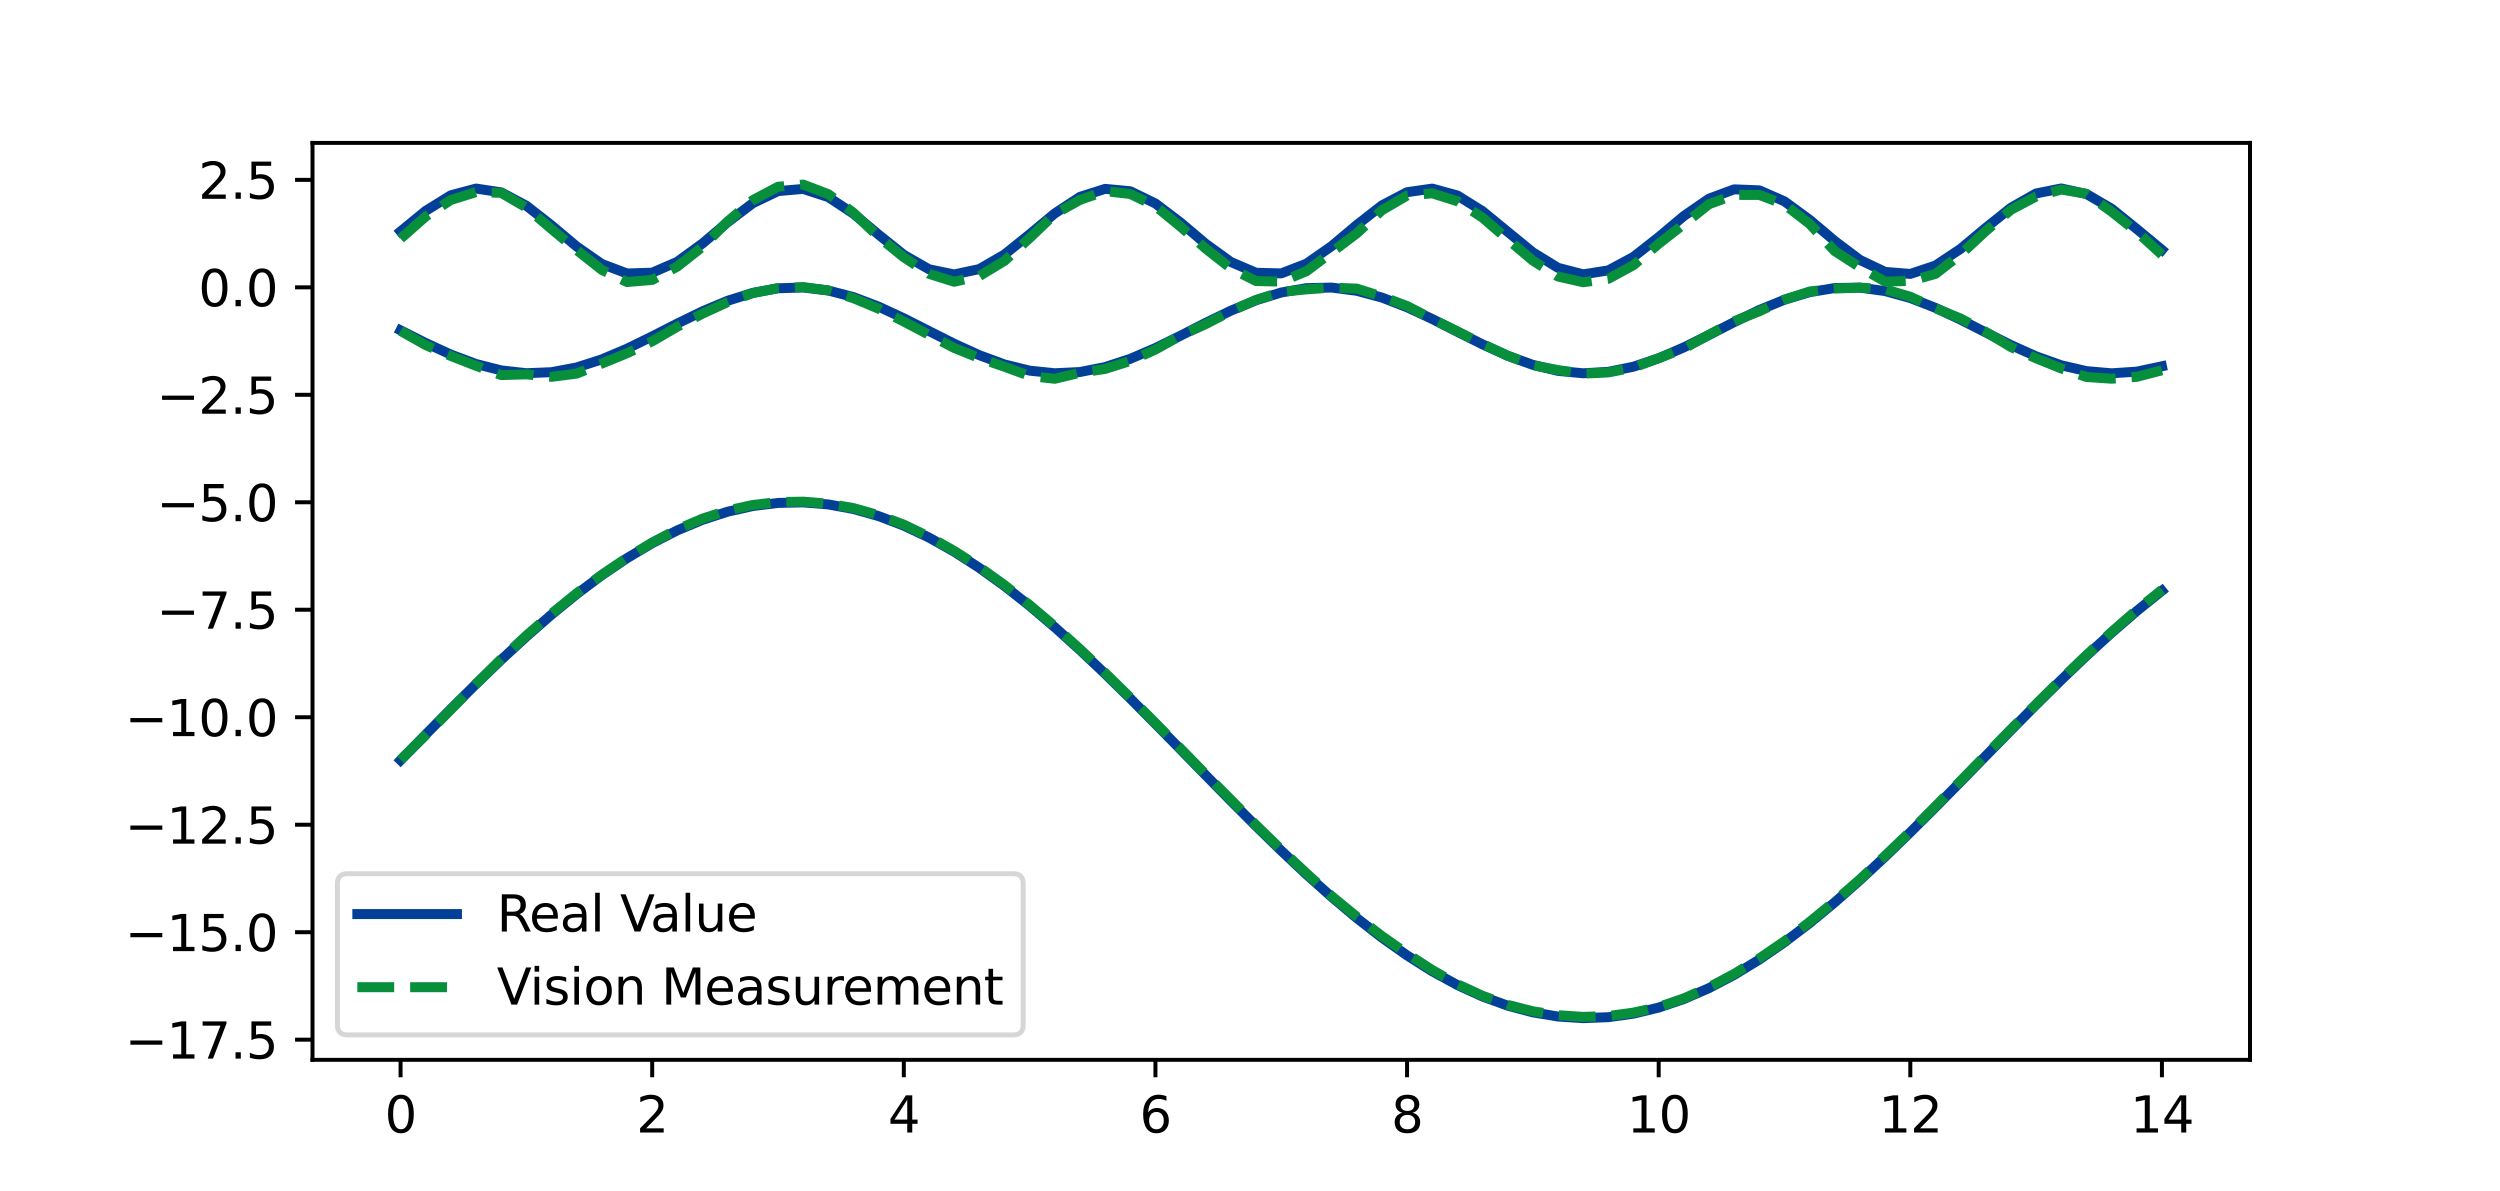 <?xml version="1.0" encoding="utf-8" standalone="no"?>
<!DOCTYPE svg PUBLIC "-//W3C//DTD SVG 1.1//EN"
  "http://www.w3.org/Graphics/SVG/1.1/DTD/svg11.dtd">
<svg xmlns:xlink="http://www.w3.org/1999/xlink" width="501.84pt" height="239.04pt" viewBox="0 0 501.84 239.04" xmlns="http://www.w3.org/2000/svg" version="1.1">
 <defs>
  <style type="text/css">*{stroke-linejoin: round; stroke-linecap: butt}</style>
 </defs>
 <g id="figure_1">
  <g id="patch_1">
   <path d="M 0 239.04 
L 501.84 239.04 
L 501.84 0 
L 0 0 
z
" style="fill: #ffffff"/>
  </g>
  <g id="axes_1">
   <g id="patch_2">
    <path d="M 62.73 212.746 
L 451.656 212.746 
L 451.656 28.685 
L 62.73 28.685 
z
" style="fill: #ffffff"/>
   </g>
   <g id="matplotlib.axis_1">
    <g id="xtick_1">
     <g id="line2d_1">
      <defs>
       <path id="mb026c5be31" d="M 0 0 
L 0 3.5 
" style="stroke: #000000; stroke-width: 0.8"/>
      </defs>
      <g>
       <use xlink:href="#mb026c5be31" x="80.408" y="212.746" style="stroke: #000000; stroke-width: 0.8"/>
      </g>
     </g>
     <g id="text_1">
      <!-- 0 -->
      <g transform="translate(77.227 227.344)scale(0.1 -0.1)">
       <defs>
        <path id="DejaVuSans-30" d="M 2034 4250 
Q 1547 4250 1301 3770 
Q 1056 3291 1056 2328 
Q 1056 1369 1301 889 
Q 1547 409 2034 409 
Q 2525 409 2770 889 
Q 3016 1369 3016 2328 
Q 3016 3291 2770 3770 
Q 2525 4250 2034 4250 
z
M 2034 4750 
Q 2819 4750 3233 4129 
Q 3647 3509 3647 2328 
Q 3647 1150 3233 529 
Q 2819 -91 2034 -91 
Q 1250 -91 836 529 
Q 422 1150 422 2328 
Q 422 3509 836 4129 
Q 1250 4750 2034 4750 
z
" transform="scale(0.016)"/>
       </defs>
       <use xlink:href="#DejaVuSans-30"/>
      </g>
     </g>
    </g>
    <g id="xtick_2">
     <g id="line2d_2">
      <g>
       <use xlink:href="#mb026c5be31" x="130.918" y="212.746" style="stroke: #000000; stroke-width: 0.8"/>
      </g>
     </g>
     <g id="text_2">
      <!-- 2 -->
      <g transform="translate(127.737 227.344)scale(0.1 -0.1)">
       <defs>
        <path id="DejaVuSans-32" d="M 1228 531 
L 3431 531 
L 3431 0 
L 469 0 
L 469 531 
Q 828 903 1448 1529 
Q 2069 2156 2228 2338 
Q 2531 2678 2651 2914 
Q 2772 3150 2772 3378 
Q 2772 3750 2511 3984 
Q 2250 4219 1831 4219 
Q 1534 4219 1204 4116 
Q 875 4013 500 3803 
L 500 4441 
Q 881 4594 1212 4672 
Q 1544 4750 1819 4750 
Q 2544 4750 2975 4387 
Q 3406 4025 3406 3419 
Q 3406 3131 3298 2873 
Q 3191 2616 2906 2266 
Q 2828 2175 2409 1742 
Q 1991 1309 1228 531 
z
" transform="scale(0.016)"/>
       </defs>
       <use xlink:href="#DejaVuSans-32"/>
      </g>
     </g>
    </g>
    <g id="xtick_3">
     <g id="line2d_3">
      <g>
       <use xlink:href="#mb026c5be31" x="181.428" y="212.746" style="stroke: #000000; stroke-width: 0.8"/>
      </g>
     </g>
     <g id="text_3">
      <!-- 4 -->
      <g transform="translate(178.247 227.344)scale(0.1 -0.1)">
       <defs>
        <path id="DejaVuSans-34" d="M 2419 4116 
L 825 1625 
L 2419 1625 
L 2419 4116 
z
M 2253 4666 
L 3047 4666 
L 3047 1625 
L 3713 1625 
L 3713 1100 
L 3047 1100 
L 3047 0 
L 2419 0 
L 2419 1100 
L 313 1100 
L 313 1709 
L 2253 4666 
z
" transform="scale(0.016)"/>
       </defs>
       <use xlink:href="#DejaVuSans-34"/>
      </g>
     </g>
    </g>
    <g id="xtick_4">
     <g id="line2d_4">
      <g>
       <use xlink:href="#mb026c5be31" x="231.938" y="212.746" style="stroke: #000000; stroke-width: 0.8"/>
      </g>
     </g>
     <g id="text_4">
      <!-- 6 -->
      <g transform="translate(228.757 227.344)scale(0.1 -0.1)">
       <defs>
        <path id="DejaVuSans-36" d="M 2113 2584 
Q 1688 2584 1439 2293 
Q 1191 2003 1191 1497 
Q 1191 994 1439 701 
Q 1688 409 2113 409 
Q 2538 409 2786 701 
Q 3034 994 3034 1497 
Q 3034 2003 2786 2293 
Q 2538 2584 2113 2584 
z
M 3366 4563 
L 3366 3988 
Q 3128 4100 2886 4159 
Q 2644 4219 2406 4219 
Q 1781 4219 1451 3797 
Q 1122 3375 1075 2522 
Q 1259 2794 1537 2939 
Q 1816 3084 2150 3084 
Q 2853 3084 3261 2657 
Q 3669 2231 3669 1497 
Q 3669 778 3244 343 
Q 2819 -91 2113 -91 
Q 1303 -91 875 529 
Q 447 1150 447 2328 
Q 447 3434 972 4092 
Q 1497 4750 2381 4750 
Q 2619 4750 2861 4703 
Q 3103 4656 3366 4563 
z
" transform="scale(0.016)"/>
       </defs>
       <use xlink:href="#DejaVuSans-36"/>
      </g>
     </g>
    </g>
    <g id="xtick_5">
     <g id="line2d_5">
      <g>
       <use xlink:href="#mb026c5be31" x="282.448" y="212.746" style="stroke: #000000; stroke-width: 0.8"/>
      </g>
     </g>
     <g id="text_5">
      <!-- 8 -->
      <g transform="translate(279.267 227.344)scale(0.1 -0.1)">
       <defs>
        <path id="DejaVuSans-38" d="M 2034 2216 
Q 1584 2216 1326 1975 
Q 1069 1734 1069 1313 
Q 1069 891 1326 650 
Q 1584 409 2034 409 
Q 2484 409 2743 651 
Q 3003 894 3003 1313 
Q 3003 1734 2745 1975 
Q 2488 2216 2034 2216 
z
M 1403 2484 
Q 997 2584 770 2862 
Q 544 3141 544 3541 
Q 544 4100 942 4425 
Q 1341 4750 2034 4750 
Q 2731 4750 3128 4425 
Q 3525 4100 3525 3541 
Q 3525 3141 3298 2862 
Q 3072 2584 2669 2484 
Q 3125 2378 3379 2068 
Q 3634 1759 3634 1313 
Q 3634 634 3220 271 
Q 2806 -91 2034 -91 
Q 1263 -91 848 271 
Q 434 634 434 1313 
Q 434 1759 690 2068 
Q 947 2378 1403 2484 
z
M 1172 3481 
Q 1172 3119 1398 2916 
Q 1625 2713 2034 2713 
Q 2441 2713 2670 2916 
Q 2900 3119 2900 3481 
Q 2900 3844 2670 4047 
Q 2441 4250 2034 4250 
Q 1625 4250 1398 4047 
Q 1172 3844 1172 3481 
z
" transform="scale(0.016)"/>
       </defs>
       <use xlink:href="#DejaVuSans-38"/>
      </g>
     </g>
    </g>
    <g id="xtick_6">
     <g id="line2d_6">
      <g>
       <use xlink:href="#mb026c5be31" x="332.958" y="212.746" style="stroke: #000000; stroke-width: 0.8"/>
      </g>
     </g>
     <g id="text_6">
      <!-- 10 -->
      <g transform="translate(326.595 227.344)scale(0.1 -0.1)">
       <defs>
        <path id="DejaVuSans-31" d="M 794 531 
L 1825 531 
L 1825 4091 
L 703 3866 
L 703 4441 
L 1819 4666 
L 2450 4666 
L 2450 531 
L 3481 531 
L 3481 0 
L 794 0 
L 794 531 
z
" transform="scale(0.016)"/>
       </defs>
       <use xlink:href="#DejaVuSans-31"/>
       <use xlink:href="#DejaVuSans-30" x="63.623"/>
      </g>
     </g>
    </g>
    <g id="xtick_7">
     <g id="line2d_7">
      <g>
       <use xlink:href="#mb026c5be31" x="383.468" y="212.746" style="stroke: #000000; stroke-width: 0.8"/>
      </g>
     </g>
     <g id="text_7">
      <!-- 12 -->
      <g transform="translate(377.105 227.344)scale(0.1 -0.1)">
       <use xlink:href="#DejaVuSans-31"/>
       <use xlink:href="#DejaVuSans-32" x="63.623"/>
      </g>
     </g>
    </g>
    <g id="xtick_8">
     <g id="line2d_8">
      <g>
       <use xlink:href="#mb026c5be31" x="433.978" y="212.746" style="stroke: #000000; stroke-width: 0.8"/>
      </g>
     </g>
     <g id="text_8">
      <!-- 14 -->
      <g transform="translate(427.615 227.344)scale(0.1 -0.1)">
       <use xlink:href="#DejaVuSans-31"/>
       <use xlink:href="#DejaVuSans-34" x="63.623"/>
      </g>
     </g>
    </g>
   </g>
   <g id="matplotlib.axis_2">
    <g id="ytick_1">
     <g id="line2d_9">
      <defs>
       <path id="m044dde9e71" d="M 0 0 
L -3.5 0 
" style="stroke: #000000; stroke-width: 0.8"/>
      </defs>
      <g>
       <use xlink:href="#m044dde9e71" x="62.73" y="208.698" style="stroke: #000000; stroke-width: 0.8"/>
      </g>
     </g>
     <g id="text_9">
      <!-- −17.5 -->
      <g transform="translate(25.085 212.497)scale(0.1 -0.1)">
       <defs>
        <path id="DejaVuSans-2212" d="M 678 2272 
L 4684 2272 
L 4684 1741 
L 678 1741 
L 678 2272 
z
" transform="scale(0.016)"/>
        <path id="DejaVuSans-37" d="M 525 4666 
L 3525 4666 
L 3525 4397 
L 1831 0 
L 1172 0 
L 2766 4134 
L 525 4134 
L 525 4666 
z
" transform="scale(0.016)"/>
        <path id="DejaVuSans-2e" d="M 684 794 
L 1344 794 
L 1344 0 
L 684 0 
L 684 794 
z
" transform="scale(0.016)"/>
        <path id="DejaVuSans-35" d="M 691 4666 
L 3169 4666 
L 3169 4134 
L 1269 4134 
L 1269 2991 
Q 1406 3038 1543 3061 
Q 1681 3084 1819 3084 
Q 2600 3084 3056 2656 
Q 3513 2228 3513 1497 
Q 3513 744 3044 326 
Q 2575 -91 1722 -91 
Q 1428 -91 1123 -41 
Q 819 9 494 109 
L 494 744 
Q 775 591 1075 516 
Q 1375 441 1709 441 
Q 2250 441 2565 725 
Q 2881 1009 2881 1497 
Q 2881 1984 2565 2268 
Q 2250 2553 1709 2553 
Q 1456 2553 1204 2497 
Q 953 2441 691 2322 
L 691 4666 
z
" transform="scale(0.016)"/>
       </defs>
       <use xlink:href="#DejaVuSans-2212"/>
       <use xlink:href="#DejaVuSans-31" x="83.789"/>
       <use xlink:href="#DejaVuSans-37" x="147.412"/>
       <use xlink:href="#DejaVuSans-2e" x="211.035"/>
       <use xlink:href="#DejaVuSans-35" x="242.822"/>
      </g>
     </g>
    </g>
    <g id="ytick_2">
     <g id="line2d_10">
      <g>
       <use xlink:href="#m044dde9e71" x="62.73" y="187.124" style="stroke: #000000; stroke-width: 0.8"/>
      </g>
     </g>
     <g id="text_10">
      <!-- −15.0 -->
      <g transform="translate(25.085 190.923)scale(0.1 -0.1)">
       <use xlink:href="#DejaVuSans-2212"/>
       <use xlink:href="#DejaVuSans-31" x="83.789"/>
       <use xlink:href="#DejaVuSans-35" x="147.412"/>
       <use xlink:href="#DejaVuSans-2e" x="211.035"/>
       <use xlink:href="#DejaVuSans-30" x="242.822"/>
      </g>
     </g>
    </g>
    <g id="ytick_3">
     <g id="line2d_11">
      <g>
       <use xlink:href="#m044dde9e71" x="62.73" y="165.549" style="stroke: #000000; stroke-width: 0.8"/>
      </g>
     </g>
     <g id="text_11">
      <!-- −12.5 -->
      <g transform="translate(25.085 169.348)scale(0.1 -0.1)">
       <use xlink:href="#DejaVuSans-2212"/>
       <use xlink:href="#DejaVuSans-31" x="83.789"/>
       <use xlink:href="#DejaVuSans-32" x="147.412"/>
       <use xlink:href="#DejaVuSans-2e" x="211.035"/>
       <use xlink:href="#DejaVuSans-35" x="242.822"/>
      </g>
     </g>
    </g>
    <g id="ytick_4">
     <g id="line2d_12">
      <g>
       <use xlink:href="#m044dde9e71" x="62.73" y="143.975" style="stroke: #000000; stroke-width: 0.8"/>
      </g>
     </g>
     <g id="text_12">
      <!-- −10.0 -->
      <g transform="translate(25.085 147.774)scale(0.1 -0.1)">
       <use xlink:href="#DejaVuSans-2212"/>
       <use xlink:href="#DejaVuSans-31" x="83.789"/>
       <use xlink:href="#DejaVuSans-30" x="147.412"/>
       <use xlink:href="#DejaVuSans-2e" x="211.035"/>
       <use xlink:href="#DejaVuSans-30" x="242.822"/>
      </g>
     </g>
    </g>
    <g id="ytick_5">
     <g id="line2d_13">
      <g>
       <use xlink:href="#m044dde9e71" x="62.73" y="122.4" style="stroke: #000000; stroke-width: 0.8"/>
      </g>
     </g>
     <g id="text_13">
      <!-- −7.5 -->
      <g transform="translate(31.447 126.2)scale(0.1 -0.1)">
       <use xlink:href="#DejaVuSans-2212"/>
       <use xlink:href="#DejaVuSans-37" x="83.789"/>
       <use xlink:href="#DejaVuSans-2e" x="147.412"/>
       <use xlink:href="#DejaVuSans-35" x="179.199"/>
      </g>
     </g>
    </g>
    <g id="ytick_6">
     <g id="line2d_14">
      <g>
       <use xlink:href="#m044dde9e71" x="62.73" y="100.826" style="stroke: #000000; stroke-width: 0.8"/>
      </g>
     </g>
     <g id="text_14">
      <!-- −5.0 -->
      <g transform="translate(31.447 104.625)scale(0.1 -0.1)">
       <use xlink:href="#DejaVuSans-2212"/>
       <use xlink:href="#DejaVuSans-35" x="83.789"/>
       <use xlink:href="#DejaVuSans-2e" x="147.412"/>
       <use xlink:href="#DejaVuSans-30" x="179.199"/>
      </g>
     </g>
    </g>
    <g id="ytick_7">
     <g id="line2d_15">
      <g>
       <use xlink:href="#m044dde9e71" x="62.73" y="79.252" style="stroke: #000000; stroke-width: 0.8"/>
      </g>
     </g>
     <g id="text_15">
      <!-- −2.5 -->
      <g transform="translate(31.447 83.051)scale(0.1 -0.1)">
       <use xlink:href="#DejaVuSans-2212"/>
       <use xlink:href="#DejaVuSans-32" x="83.789"/>
       <use xlink:href="#DejaVuSans-2e" x="147.412"/>
       <use xlink:href="#DejaVuSans-35" x="179.199"/>
      </g>
     </g>
    </g>
    <g id="ytick_8">
     <g id="line2d_16">
      <g>
       <use xlink:href="#m044dde9e71" x="62.73" y="57.677" style="stroke: #000000; stroke-width: 0.8"/>
      </g>
     </g>
     <g id="text_16">
      <!-- 0.0 -->
      <g transform="translate(39.827 61.476)scale(0.1 -0.1)">
       <use xlink:href="#DejaVuSans-30"/>
       <use xlink:href="#DejaVuSans-2e" x="63.623"/>
       <use xlink:href="#DejaVuSans-30" x="95.41"/>
      </g>
     </g>
    </g>
    <g id="ytick_9">
     <g id="line2d_17">
      <g>
       <use xlink:href="#m044dde9e71" x="62.73" y="36.103" style="stroke: #000000; stroke-width: 0.8"/>
      </g>
     </g>
     <g id="text_17">
      <!-- 2.5 -->
      <g transform="translate(39.827 39.902)scale(0.1 -0.1)">
       <use xlink:href="#DejaVuSans-32"/>
       <use xlink:href="#DejaVuSans-2e" x="63.623"/>
       <use xlink:href="#DejaVuSans-35" x="95.41"/>
      </g>
     </g>
    </g>
   </g>
   <g id="line2d_18">
    <path d="M 80.408 152.605 
L 85.459 147.435 
L 90.51 142.318 
L 95.561 137.303 
L 100.612 132.441 
L 105.663 127.781 
L 110.714 123.368 
L 115.765 119.248 
L 120.816 115.461 
L 125.867 112.045 
L 130.918 109.034 
L 135.969 106.459 
L 141.02 104.345 
L 146.071 102.713 
L 151.122 101.579 
L 156.173 100.956 
L 161.224 100.848 
L 166.275 101.258 
L 171.326 102.18 
L 176.377 103.606 
L 181.428 105.522 
L 186.479 107.909 
L 191.53 110.742 
L 196.581 113.993 
L 201.632 117.63 
L 206.683 121.617 
L 211.734 125.913 
L 216.785 130.475 
L 221.836 135.259 
L 226.887 140.217 
L 231.938 145.298 
L 236.989 150.452 
L 242.04 155.627 
L 247.091 160.772 
L 252.142 165.836 
L 257.193 170.768 
L 262.244 175.518 
L 267.295 180.039 
L 272.346 184.286 
L 277.397 188.216 
L 282.448 191.791 
L 287.499 194.974 
L 292.55 197.734 
L 297.601 200.042 
L 302.652 201.877 
L 307.703 203.22 
L 312.754 204.057 
L 317.805 204.379 
L 322.856 204.185 
L 327.907 203.475 
L 332.958 202.256 
L 338.009 200.542 
L 343.06 198.349 
L 348.111 195.698 
L 353.162 192.617 
L 358.213 189.136 
L 363.264 185.291 
L 368.315 181.118 
L 373.366 176.661 
L 378.417 171.963 
L 383.468 167.072 
L 388.519 162.037 
L 393.57 156.907 
L 398.621 151.734 
L 403.672 146.57 
L 408.723 141.466 
L 413.774 136.473 
L 418.825 131.642 
L 423.876 127.02 
L 428.927 122.654 
L 433.978 118.587 
" clip-path="url(#pb8f10dc869)" style="fill: none; stroke: #024097; stroke-width: 2; stroke-linecap: square"/>
   </g>
   <g id="line2d_19">
    <path d="M 80.408 66.307 
L 85.459 68.857 
L 90.51 71.18 
L 95.561 73.067 
L 100.612 74.35 
L 105.663 74.915 
L 110.714 74.711 
L 115.765 73.756 
L 120.816 72.136 
L 125.867 69.995 
L 130.918 67.525 
L 135.969 64.946 
L 141.02 62.488 
L 146.071 60.372 
L 151.122 58.785 
L 156.173 57.871 
L 161.224 57.71 
L 166.275 58.317 
L 171.326 59.638 
L 176.377 61.555 
L 181.428 63.896 
L 186.479 66.452 
L 191.53 68.995 
L 196.581 71.299 
L 201.632 73.156 
L 206.683 74.402 
L 211.734 74.924 
L 216.785 74.677 
L 221.836 73.682 
L 226.887 72.028 
L 231.938 69.863 
L 236.989 67.381 
L 242.04 64.803 
L 247.091 62.358 
L 252.142 60.267 
L 257.193 58.715 
L 262.244 57.842 
L 267.295 57.724 
L 272.346 58.373 
L 277.397 59.731 
L 282.448 61.676 
L 287.499 64.035 
L 292.55 66.597 
L 297.601 69.133 
L 302.652 71.416 
L 307.703 73.243 
L 312.754 74.451 
L 317.805 74.931 
L 322.856 74.64 
L 327.907 73.606 
L 332.958 71.919 
L 338.009 69.731 
L 343.06 67.237 
L 348.111 64.66 
L 353.162 62.23 
L 358.213 60.164 
L 363.264 58.647 
L 368.315 57.815 
L 373.366 57.74 
L 378.417 58.432 
L 383.468 59.826 
L 388.519 61.8 
L 393.57 64.176 
L 398.621 66.742 
L 403.672 69.27 
L 408.723 71.533 
L 413.774 73.329 
L 418.825 74.498 
L 423.876 74.935 
L 428.927 74.601 
L 433.978 73.527 
" clip-path="url(#pb8f10dc869)" style="fill: none; stroke: #024097; stroke-width: 2; stroke-linecap: square"/>
   </g>
   <g id="line2d_20">
    <path d="M 80.408 46.458 
L 85.459 42.321 
L 90.51 39.197 
L 95.561 37.85 
L 100.612 38.611 
L 105.663 41.294 
L 110.714 45.241 
L 115.765 49.486 
L 120.816 52.989 
L 125.867 54.894 
L 130.918 54.734 
L 135.969 52.547 
L 141.02 48.87 
L 146.071 44.602 
L 151.122 40.789 
L 156.173 38.364 
L 161.224 37.921 
L 166.275 39.568 
L 171.326 42.902 
L 176.377 47.107 
L 181.428 51.153 
L 186.479 54.05 
L 191.53 55.088 
L 196.581 54.013 
L 201.632 51.089 
L 206.683 47.031 
L 211.734 42.833 
L 216.785 39.522 
L 221.836 37.91 
L 226.887 38.391 
L 231.938 40.847 
L 236.989 44.677 
L 242.04 48.943 
L 247.091 52.601 
L 252.142 54.755 
L 257.193 54.878 
L 262.244 52.939 
L 267.295 49.414 
L 272.346 45.165 
L 277.397 41.233 
L 282.448 38.58 
L 287.499 37.856 
L 292.55 39.238 
L 297.601 42.388 
L 302.652 46.535 
L 307.703 50.663 
L 312.754 53.761 
L 317.805 55.072 
L 322.856 54.273 
L 327.907 51.562 
L 332.958 47.601 
L 338.009 43.36 
L 343.06 39.878 
L 348.111 38.007 
L 353.162 38.205 
L 358.213 40.424 
L 363.264 44.121 
L 368.315 48.389 
L 373.366 52.185 
L 378.417 54.579 
L 383.468 54.985 
L 388.519 53.303 
L 393.57 49.945 
L 398.621 45.734 
L 403.672 41.7 
L 408.723 38.831 
L 413.774 37.829 
L 418.825 38.941 
L 423.876 41.893 
L 428.927 45.962 
L 433.978 50.154 
" clip-path="url(#pb8f10dc869)" style="fill: none; stroke: #024097; stroke-width: 2; stroke-linecap: square"/>
   </g>
   <g id="line2d_21">
    <path d="M 80.408 152.518 
L 85.459 147.556 
L 90.51 142.421 
L 95.561 137.287 
L 100.612 132.281 
L 105.663 127.578 
L 110.714 123.177 
L 115.765 119.078 
L 120.816 115.367 
L 125.867 111.958 
L 130.918 108.895 
L 135.969 106.263 
L 141.02 104.105 
L 146.071 102.466 
L 151.122 101.361 
L 156.173 100.783 
L 161.224 100.697 
L 166.275 101.111 
L 171.326 101.991 
L 176.377 103.415 
L 181.428 105.313 
L 186.479 107.747 
L 191.53 110.578 
L 196.581 113.814 
L 201.632 117.438 
L 206.683 121.451 
L 211.734 125.723 
L 216.785 130.297 
L 221.836 135.086 
L 226.887 140.048 
L 231.938 145.14 
L 236.989 150.275 
L 242.04 155.452 
L 247.091 160.544 
L 252.142 165.636 
L 257.193 170.554 
L 262.244 175.301 
L 267.295 179.875 
L 272.346 184.017 
L 277.397 187.9 
L 282.448 191.439 
L 287.499 194.718 
L 292.55 197.566 
L 297.601 199.896 
L 302.652 201.708 
L 307.703 203.002 
L 312.754 203.779 
L 317.805 204.124 
L 322.856 203.952 
L 327.907 203.261 
L 332.958 202.139 
L 338.009 200.413 
L 343.06 198.17 
L 348.111 195.495 
L 353.162 192.388 
L 358.213 188.936 
L 363.264 185.052 
L 368.315 180.91 
L 373.366 176.509 
L 378.417 171.763 
L 383.468 166.93 
L 388.519 161.838 
L 393.57 156.747 
L 398.621 151.569 
L 403.672 146.391 
L 408.723 141.343 
L 413.774 136.337 
L 418.825 131.505 
L 423.876 126.845 
L 428.927 122.444 
L 433.978 118.388 
" clip-path="url(#pb8f10dc869)" style="fill: none; stroke-dasharray: 7.4,3.2; stroke-dashoffset: 0; stroke: #078f3c; stroke-width: 2"/>
   </g>
   <g id="line2d_22">
    <path d="M 80.408 66.43 
L 85.459 69.273 
L 90.51 71.464 
L 95.561 73.431 
L 100.612 75.295 
L 105.663 75.147 
L 110.714 75.651 
L 115.765 74.996 
L 120.816 72.978 
L 125.867 70.911 
L 130.918 68.518 
L 135.969 65.582 
L 141.02 62.957 
L 146.071 60.645 
L 151.122 58.834 
L 156.173 57.829 
L 161.224 57.631 
L 166.275 58.295 
L 171.326 59.868 
L 176.377 61.968 
L 181.428 64.552 
L 186.479 67.202 
L 191.53 69.846 
L 196.581 71.879 
L 201.632 73.619 
L 206.683 75.471 
L 211.734 76.037 
L 216.785 74.826 
L 221.836 74.062 
L 226.887 72.465 
L 231.938 70.166 
L 236.989 67.357 
L 242.04 65.055 
L 247.091 62.448 
L 252.142 60.205 
L 257.193 58.593 
L 262.244 58.091 
L 267.295 57.733 
L 272.346 57.929 
L 277.397 59.531 
L 282.448 61.424 
L 287.499 64.032 
L 292.55 66.52 
L 297.601 69.061 
L 302.652 71.41 
L 307.703 73.313 
L 312.754 74.291 
L 317.805 75.003 
L 322.856 74.759 
L 327.907 73.787 
L 332.958 71.894 
L 338.009 69.976 
L 343.06 67.203 
L 348.111 64.49 
L 353.162 62.481 
L 358.213 60.148 
L 363.264 58.516 
L 368.315 57.923 
L 373.366 57.732 
L 378.417 58.079 
L 383.468 59.567 
L 388.519 61.87 
L 393.57 63.939 
L 398.621 66.63 
L 403.672 69.666 
L 408.723 71.929 
L 413.774 73.966 
L 418.825 75.677 
L 423.876 76.023 
L 428.927 75.648 
L 433.978 74.337 
" clip-path="url(#pb8f10dc869)" style="fill: none; stroke-dasharray: 7.4,3.2; stroke-dashoffset: 0; stroke: #078f3c; stroke-width: 2"/>
   </g>
   <g id="line2d_23">
    <path d="M 80.408 47.905 
L 85.459 43.461 
L 90.51 40.136 
L 95.561 38.566 
L 100.612 38.71 
L 105.663 41.667 
L 110.714 45.976 
L 115.765 50.19 
L 120.816 54.186 
L 125.867 56.615 
L 130.918 56.191 
L 135.969 53.513 
L 141.02 49.53 
L 146.071 44.456 
L 151.122 40.173 
L 156.173 37.485 
L 161.224 37.051 
L 166.275 38.973 
L 171.326 42.712 
L 176.377 47.562 
L 181.428 51.643 
L 186.479 54.963 
L 191.53 56.559 
L 196.581 55.429 
L 201.632 52.366 
L 206.683 47.791 
L 211.734 42.949 
L 216.785 40.13 
L 221.836 38.363 
L 226.887 38.941 
L 231.938 41.364 
L 236.989 45.511 
L 242.04 49.912 
L 247.091 53.882 
L 252.142 56.415 
L 257.193 56.535 
L 262.244 54.449 
L 267.295 50.667 
L 272.346 46.848 
L 277.397 42.208 
L 282.448 39.26 
L 287.499 38.808 
L 292.55 40.399 
L 297.601 43.695 
L 302.652 48.054 
L 307.703 52.316 
L 312.754 55.509 
L 317.805 56.657 
L 322.856 55.967 
L 327.907 53.223 
L 332.958 48.935 
L 338.009 44.993 
L 343.06 40.988 
L 348.111 39.135 
L 353.162 39.129 
L 358.213 41.051 
L 363.264 44.954 
L 368.315 50.414 
L 373.366 53.667 
L 378.417 56.523 
L 383.468 56.4 
L 388.519 54.983 
L 393.57 51.058 
L 398.621 46.376 
L 403.672 42.109 
L 408.723 39.437 
L 413.774 38.05 
L 418.825 38.907 
L 423.876 42.489 
L 428.927 46.515 
L 433.978 51.135 
" clip-path="url(#pb8f10dc869)" style="fill: none; stroke-dasharray: 7.4,3.2; stroke-dashoffset: 0; stroke: #078f3c; stroke-width: 2"/>
   </g>
   <g id="patch_3">
    <path d="M 62.73 212.746 
L 62.73 28.685 
" style="fill: none; stroke: #000000; stroke-width: 0.8; stroke-linejoin: miter; stroke-linecap: square"/>
   </g>
   <g id="patch_4">
    <path d="M 451.656 212.746 
L 451.656 28.685 
" style="fill: none; stroke: #000000; stroke-width: 0.8; stroke-linejoin: miter; stroke-linecap: square"/>
   </g>
   <g id="patch_5">
    <path d="M 62.73 212.746 
L 451.656 212.746 
" style="fill: none; stroke: #000000; stroke-width: 0.8; stroke-linejoin: miter; stroke-linecap: square"/>
   </g>
   <g id="patch_6">
    <path d="M 62.73 28.685 
L 451.656 28.685 
" style="fill: none; stroke: #000000; stroke-width: 0.8; stroke-linejoin: miter; stroke-linecap: square"/>
   </g>
   <g id="legend_1">
    <g id="patch_7">
     <path d="M 69.73 207.746 
L 203.393 207.746 
Q 205.393 207.746 205.393 205.746 
L 205.393 177.389 
Q 205.393 175.389 203.393 175.389 
L 69.73 175.389 
Q 67.73 175.389 67.73 177.389 
L 67.73 205.746 
Q 67.73 207.746 69.73 207.746 
z
" style="fill: #ffffff; opacity: 0.8; stroke: #cccccc; stroke-linejoin: miter"/>
    </g>
    <g id="line2d_24">
     <path d="M 71.73 183.488 
L 81.73 183.488 
L 91.73 183.488 
" style="fill: none; stroke: #024097; stroke-width: 2; stroke-linecap: square"/>
    </g>
    <g id="text_18">
     <!-- Real Value -->
     <g transform="translate(99.73 186.988)scale(0.1 -0.1)">
      <defs>
       <path id="DejaVuSans-52" d="M 2841 2188 
Q 3044 2119 3236 1894 
Q 3428 1669 3622 1275 
L 4263 0 
L 3584 0 
L 2988 1197 
Q 2756 1666 2539 1819 
Q 2322 1972 1947 1972 
L 1259 1972 
L 1259 0 
L 628 0 
L 628 4666 
L 2053 4666 
Q 2853 4666 3247 4331 
Q 3641 3997 3641 3322 
Q 3641 2881 3436 2590 
Q 3231 2300 2841 2188 
z
M 1259 4147 
L 1259 2491 
L 2053 2491 
Q 2509 2491 2742 2702 
Q 2975 2913 2975 3322 
Q 2975 3731 2742 3939 
Q 2509 4147 2053 4147 
L 1259 4147 
z
" transform="scale(0.016)"/>
       <path id="DejaVuSans-65" d="M 3597 1894 
L 3597 1613 
L 953 1613 
Q 991 1019 1311 708 
Q 1631 397 2203 397 
Q 2534 397 2845 478 
Q 3156 559 3463 722 
L 3463 178 
Q 3153 47 2828 -22 
Q 2503 -91 2169 -91 
Q 1331 -91 842 396 
Q 353 884 353 1716 
Q 353 2575 817 3079 
Q 1281 3584 2069 3584 
Q 2775 3584 3186 3129 
Q 3597 2675 3597 1894 
z
M 3022 2063 
Q 3016 2534 2758 2815 
Q 2500 3097 2075 3097 
Q 1594 3097 1305 2825 
Q 1016 2553 972 2059 
L 3022 2063 
z
" transform="scale(0.016)"/>
       <path id="DejaVuSans-61" d="M 2194 1759 
Q 1497 1759 1228 1600 
Q 959 1441 959 1056 
Q 959 750 1161 570 
Q 1363 391 1709 391 
Q 2188 391 2477 730 
Q 2766 1069 2766 1631 
L 2766 1759 
L 2194 1759 
z
M 3341 1997 
L 3341 0 
L 2766 0 
L 2766 531 
Q 2569 213 2275 61 
Q 1981 -91 1556 -91 
Q 1019 -91 701 211 
Q 384 513 384 1019 
Q 384 1609 779 1909 
Q 1175 2209 1959 2209 
L 2766 2209 
L 2766 2266 
Q 2766 2663 2505 2880 
Q 2244 3097 1772 3097 
Q 1472 3097 1187 3025 
Q 903 2953 641 2809 
L 641 3341 
Q 956 3463 1253 3523 
Q 1550 3584 1831 3584 
Q 2591 3584 2966 3190 
Q 3341 2797 3341 1997 
z
" transform="scale(0.016)"/>
       <path id="DejaVuSans-6c" d="M 603 4863 
L 1178 4863 
L 1178 0 
L 603 0 
L 603 4863 
z
" transform="scale(0.016)"/>
       <path id="DejaVuSans-20" transform="scale(0.016)"/>
       <path id="DejaVuSans-56" d="M 1831 0 
L 50 4666 
L 709 4666 
L 2188 738 
L 3669 4666 
L 4325 4666 
L 2547 0 
L 1831 0 
z
" transform="scale(0.016)"/>
       <path id="DejaVuSans-75" d="M 544 1381 
L 544 3500 
L 1119 3500 
L 1119 1403 
Q 1119 906 1312 657 
Q 1506 409 1894 409 
Q 2359 409 2629 706 
Q 2900 1003 2900 1516 
L 2900 3500 
L 3475 3500 
L 3475 0 
L 2900 0 
L 2900 538 
Q 2691 219 2414 64 
Q 2138 -91 1772 -91 
Q 1169 -91 856 284 
Q 544 659 544 1381 
z
M 1991 3584 
L 1991 3584 
z
" transform="scale(0.016)"/>
      </defs>
      <use xlink:href="#DejaVuSans-52"/>
      <use xlink:href="#DejaVuSans-65" x="64.982"/>
      <use xlink:href="#DejaVuSans-61" x="126.506"/>
      <use xlink:href="#DejaVuSans-6c" x="187.785"/>
      <use xlink:href="#DejaVuSans-20" x="215.568"/>
      <use xlink:href="#DejaVuSans-56" x="247.355"/>
      <use xlink:href="#DejaVuSans-61" x="308.014"/>
      <use xlink:href="#DejaVuSans-6c" x="369.293"/>
      <use xlink:href="#DejaVuSans-75" x="397.076"/>
      <use xlink:href="#DejaVuSans-65" x="460.455"/>
     </g>
    </g>
    <g id="line2d_25">
     <path d="M 71.73 198.166 
L 81.73 198.166 
L 91.73 198.166 
" style="fill: none; stroke-dasharray: 7.4,3.2; stroke-dashoffset: 0; stroke: #078f3c; stroke-width: 2"/>
    </g>
    <g id="text_19">
     <!-- Vision Measurement -->
     <g transform="translate(99.73 201.666)scale(0.1 -0.1)">
      <defs>
       <path id="DejaVuSans-69" d="M 603 3500 
L 1178 3500 
L 1178 0 
L 603 0 
L 603 3500 
z
M 603 4863 
L 1178 4863 
L 1178 4134 
L 603 4134 
L 603 4863 
z
" transform="scale(0.016)"/>
       <path id="DejaVuSans-73" d="M 2834 3397 
L 2834 2853 
Q 2591 2978 2328 3040 
Q 2066 3103 1784 3103 
Q 1356 3103 1142 2972 
Q 928 2841 928 2578 
Q 928 2378 1081 2264 
Q 1234 2150 1697 2047 
L 1894 2003 
Q 2506 1872 2764 1633 
Q 3022 1394 3022 966 
Q 3022 478 2636 193 
Q 2250 -91 1575 -91 
Q 1294 -91 989 -36 
Q 684 19 347 128 
L 347 722 
Q 666 556 975 473 
Q 1284 391 1588 391 
Q 1994 391 2212 530 
Q 2431 669 2431 922 
Q 2431 1156 2273 1281 
Q 2116 1406 1581 1522 
L 1381 1569 
Q 847 1681 609 1914 
Q 372 2147 372 2553 
Q 372 3047 722 3315 
Q 1072 3584 1716 3584 
Q 2034 3584 2315 3537 
Q 2597 3491 2834 3397 
z
" transform="scale(0.016)"/>
       <path id="DejaVuSans-6f" d="M 1959 3097 
Q 1497 3097 1228 2736 
Q 959 2375 959 1747 
Q 959 1119 1226 758 
Q 1494 397 1959 397 
Q 2419 397 2687 759 
Q 2956 1122 2956 1747 
Q 2956 2369 2687 2733 
Q 2419 3097 1959 3097 
z
M 1959 3584 
Q 2709 3584 3137 3096 
Q 3566 2609 3566 1747 
Q 3566 888 3137 398 
Q 2709 -91 1959 -91 
Q 1206 -91 779 398 
Q 353 888 353 1747 
Q 353 2609 779 3096 
Q 1206 3584 1959 3584 
z
" transform="scale(0.016)"/>
       <path id="DejaVuSans-6e" d="M 3513 2113 
L 3513 0 
L 2938 0 
L 2938 2094 
Q 2938 2591 2744 2837 
Q 2550 3084 2163 3084 
Q 1697 3084 1428 2787 
Q 1159 2491 1159 1978 
L 1159 0 
L 581 0 
L 581 3500 
L 1159 3500 
L 1159 2956 
Q 1366 3272 1645 3428 
Q 1925 3584 2291 3584 
Q 2894 3584 3203 3211 
Q 3513 2838 3513 2113 
z
" transform="scale(0.016)"/>
       <path id="DejaVuSans-4d" d="M 628 4666 
L 1569 4666 
L 2759 1491 
L 3956 4666 
L 4897 4666 
L 4897 0 
L 4281 0 
L 4281 4097 
L 3078 897 
L 2444 897 
L 1241 4097 
L 1241 0 
L 628 0 
L 628 4666 
z
" transform="scale(0.016)"/>
       <path id="DejaVuSans-72" d="M 2631 2963 
Q 2534 3019 2420 3045 
Q 2306 3072 2169 3072 
Q 1681 3072 1420 2755 
Q 1159 2438 1159 1844 
L 1159 0 
L 581 0 
L 581 3500 
L 1159 3500 
L 1159 2956 
Q 1341 3275 1631 3429 
Q 1922 3584 2338 3584 
Q 2397 3584 2469 3576 
Q 2541 3569 2628 3553 
L 2631 2963 
z
" transform="scale(0.016)"/>
       <path id="DejaVuSans-6d" d="M 3328 2828 
Q 3544 3216 3844 3400 
Q 4144 3584 4550 3584 
Q 5097 3584 5394 3201 
Q 5691 2819 5691 2113 
L 5691 0 
L 5113 0 
L 5113 2094 
Q 5113 2597 4934 2840 
Q 4756 3084 4391 3084 
Q 3944 3084 3684 2787 
Q 3425 2491 3425 1978 
L 3425 0 
L 2847 0 
L 2847 2094 
Q 2847 2600 2669 2842 
Q 2491 3084 2119 3084 
Q 1678 3084 1418 2786 
Q 1159 2488 1159 1978 
L 1159 0 
L 581 0 
L 581 3500 
L 1159 3500 
L 1159 2956 
Q 1356 3278 1631 3431 
Q 1906 3584 2284 3584 
Q 2666 3584 2933 3390 
Q 3200 3197 3328 2828 
z
" transform="scale(0.016)"/>
       <path id="DejaVuSans-74" d="M 1172 4494 
L 1172 3500 
L 2356 3500 
L 2356 3053 
L 1172 3053 
L 1172 1153 
Q 1172 725 1289 603 
Q 1406 481 1766 481 
L 2356 481 
L 2356 0 
L 1766 0 
Q 1100 0 847 248 
Q 594 497 594 1153 
L 594 3053 
L 172 3053 
L 172 3500 
L 594 3500 
L 594 4494 
L 1172 4494 
z
" transform="scale(0.016)"/>
      </defs>
      <use xlink:href="#DejaVuSans-56"/>
      <use xlink:href="#DejaVuSans-69" x="66.158"/>
      <use xlink:href="#DejaVuSans-73" x="93.941"/>
      <use xlink:href="#DejaVuSans-69" x="146.041"/>
      <use xlink:href="#DejaVuSans-6f" x="173.824"/>
      <use xlink:href="#DejaVuSans-6e" x="235.006"/>
      <use xlink:href="#DejaVuSans-20" x="298.385"/>
      <use xlink:href="#DejaVuSans-4d" x="330.172"/>
      <use xlink:href="#DejaVuSans-65" x="416.451"/>
      <use xlink:href="#DejaVuSans-61" x="477.975"/>
      <use xlink:href="#DejaVuSans-73" x="539.254"/>
      <use xlink:href="#DejaVuSans-75" x="591.354"/>
      <use xlink:href="#DejaVuSans-72" x="654.732"/>
      <use xlink:href="#DejaVuSans-65" x="693.596"/>
      <use xlink:href="#DejaVuSans-6d" x="755.119"/>
      <use xlink:href="#DejaVuSans-65" x="852.531"/>
      <use xlink:href="#DejaVuSans-6e" x="914.055"/>
      <use xlink:href="#DejaVuSans-74" x="977.434"/>
     </g>
    </g>
   </g>
  </g>
 </g>
 <defs>
  <clipPath id="pb8f10dc869">
   <rect x="62.73" y="28.685" width="388.926" height="184.061"/>
  </clipPath>
 </defs>
</svg>
